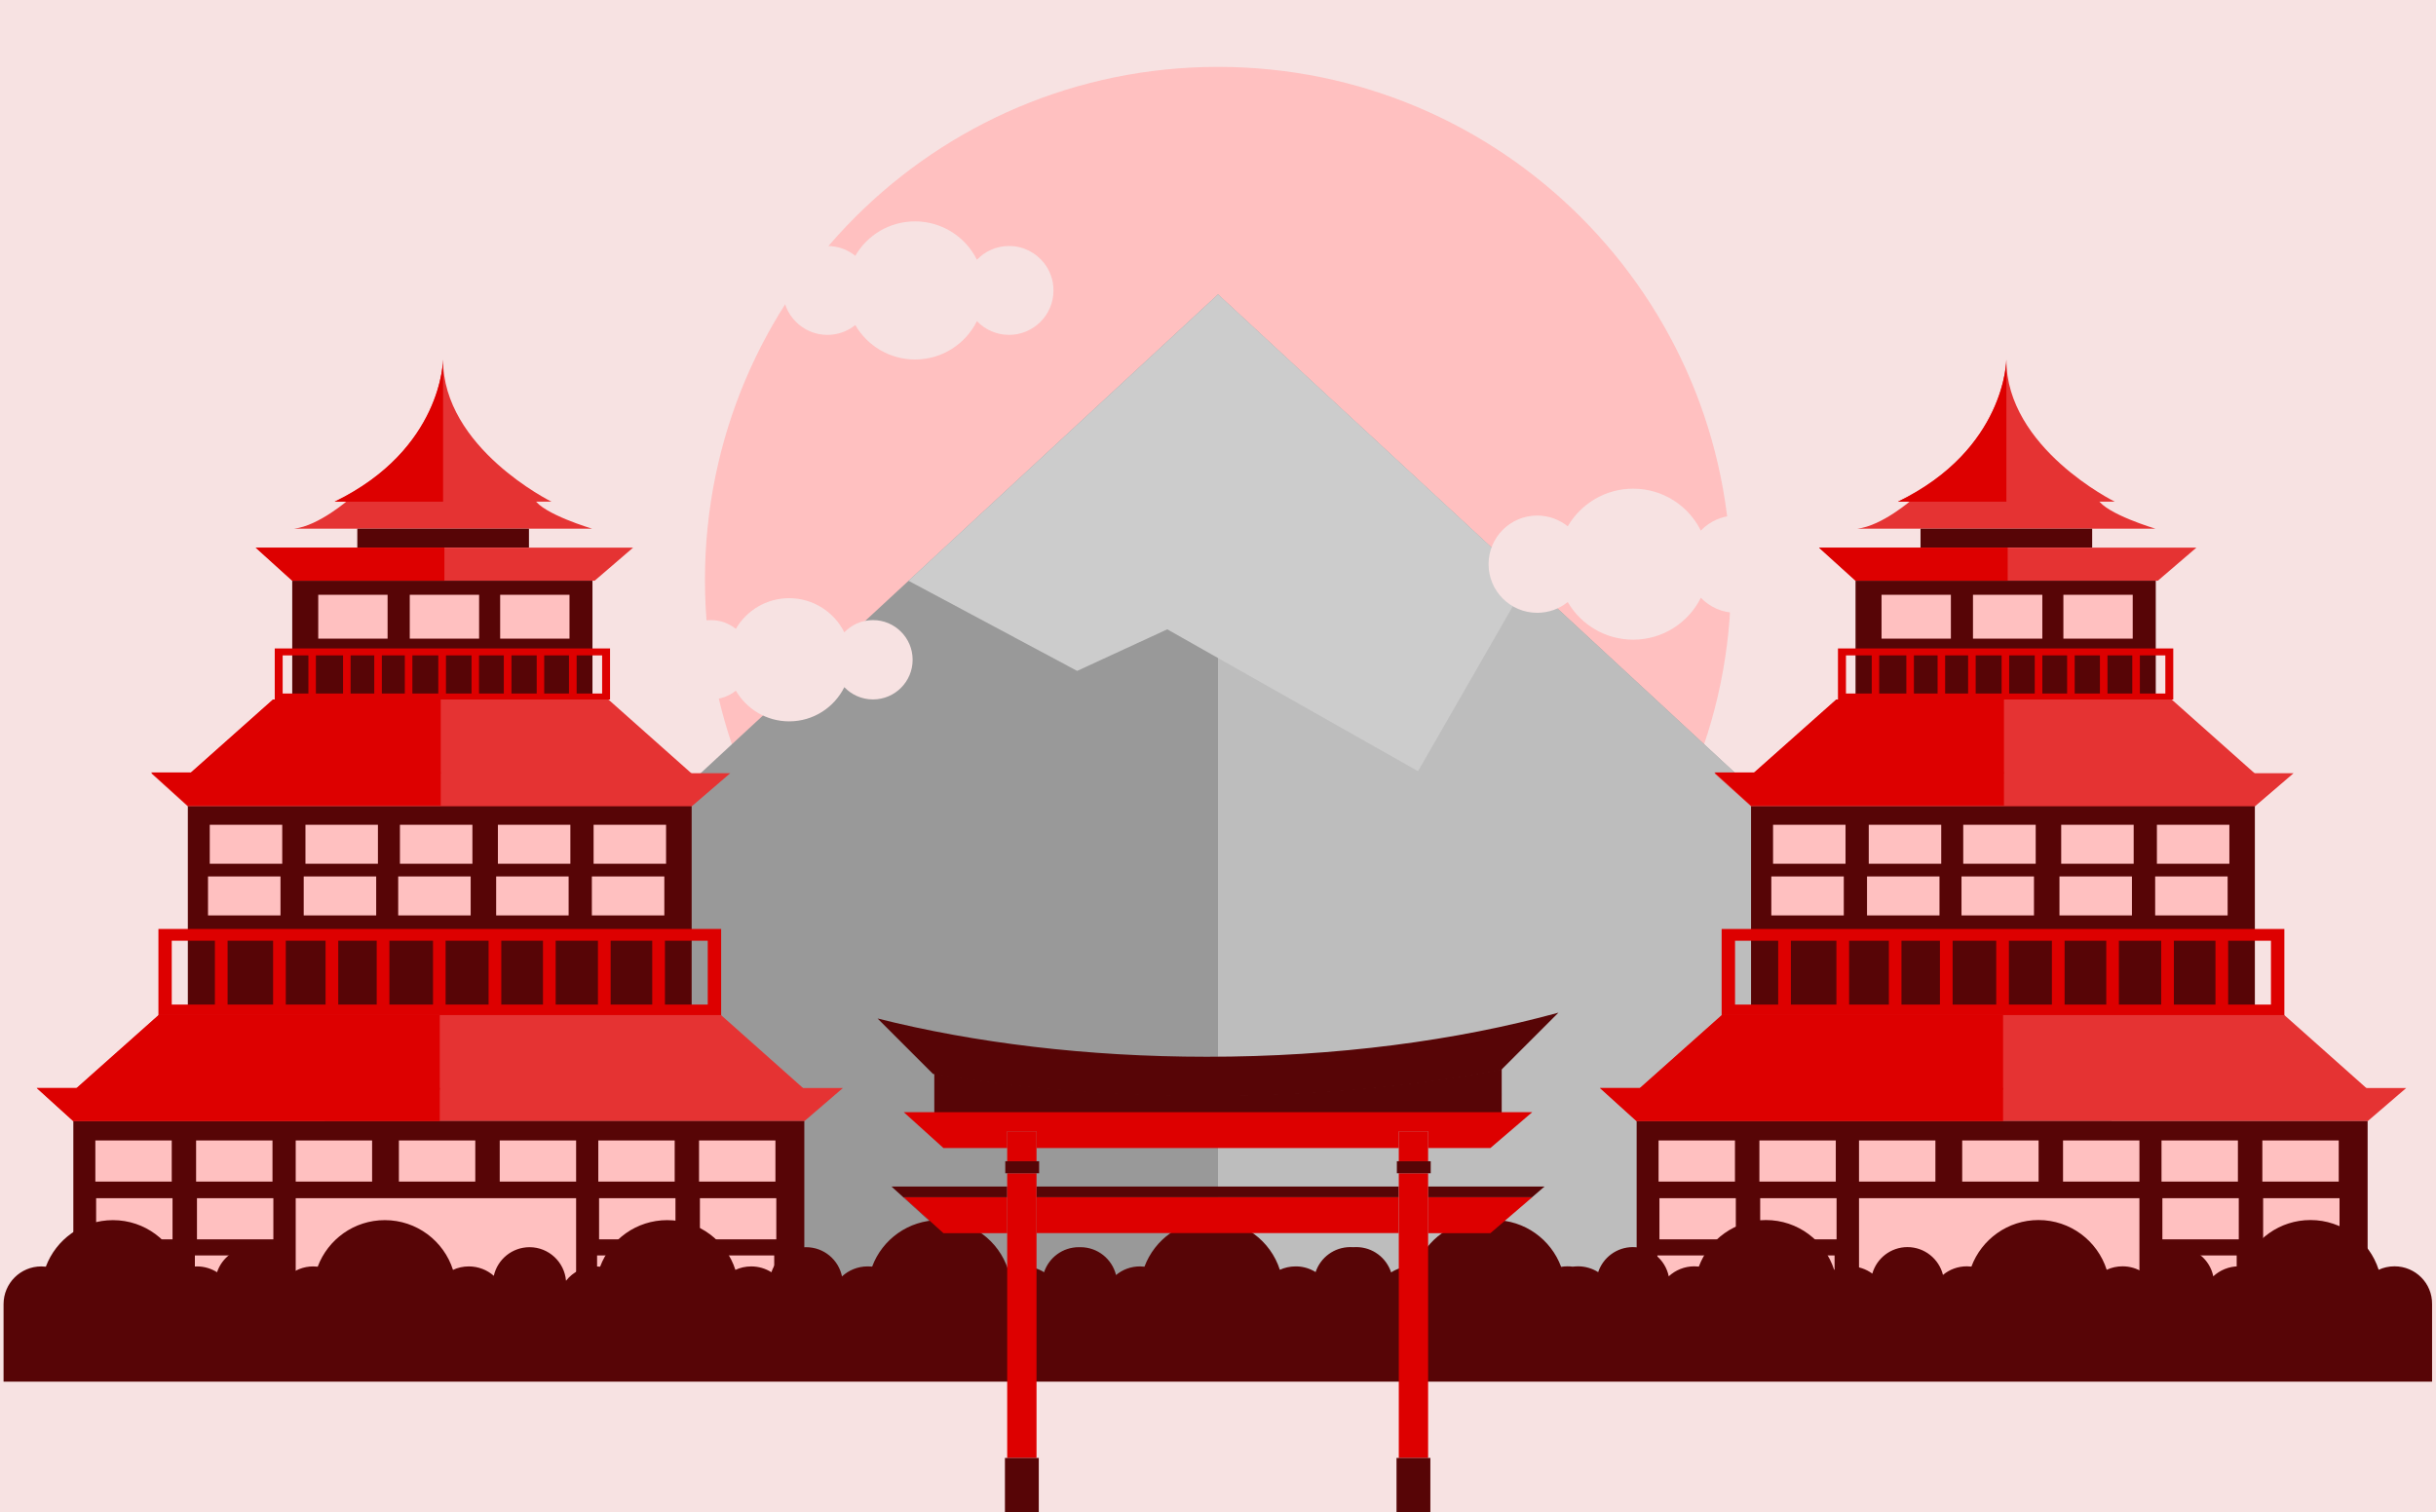 <?xml version="1.0" encoding="utf-8"?>
<!-- Generator: Adobe Illustrator 23.0.3, SVG Export Plug-In . SVG Version: 6.00 Build 0)  -->
<svg version="1.1" id="Calque_1" xmlns="http://www.w3.org/2000/svg" xmlns:xlink="http://www.w3.org/1999/xlink" x="0px" y="0px"
	 viewBox="0 0 2800 1738.58" style="enable-background:new 0 0 2800 1738.58;" xml:space="preserve">
<style type="text/css">
	.st0{fill:#F7E2E2;}
	.st1{fill:#FFC0C0;}
	.st2{fill:#999999;}
	.st3{fill:#BDBDBD;}
	.st4{fill:#CCCCCC;}
	.st5{fill:#E53333;}
	.st6{fill:#570506;}
	.st7{fill:#DD0000;}
	.st8{fill:none;}
</style>
<g id="Guides_For_Artboard">
</g>
<g id="Layer_2">
	<g id="Airport">
	</g>
	<g>
		<g>
			<rect y="-161.41" class="st0" width="2800" height="1960"/>
		</g>
		<g>
			<path class="st1" d="M1989.7,666.59c0,325.6-264,589.7-589.7,589.7s-589.7-264-589.7-589.7s264-589.7,589.7-589.7
				C1725.7,76.89,1989.7,340.89,1989.7,666.59z"/>
		</g>
		<g>
			<path class="st0" d="M1159.8,282.79c-14.5,0-27.6,6.1-36.9,15.8c-13-26.1-40-44.1-71.1-44.1c-29.4,0-55,15.9-68.7,39.6
				c-8.8-7.1-19.9-11.3-32.1-11.3c-28.2,0-51.1,22.9-51.1,51.1c0,28.2,22.9,51.1,51.1,51.1c12.1,0,23.3-4.2,32.1-11.3
				c13.7,23.7,39.4,39.6,68.7,39.6c31.2,0,58.1-17.9,71.1-44.1c9.3,9.7,22.4,15.8,36.9,15.8c28.2,0,51.1-22.9,51.1-51.1
				c0-12-4.1-23-11-31.7C1190.5,290.39,1176.1,282.79,1159.8,282.79z"/>
		</g>
		<g>
			<g>
				<polygon class="st2" points="2650,1495.39 150,1495.39 1400,338.49 				"/>
			</g>
			<g>
				<polygon class="st3" points="1400,338.49 2650,1495.39 1400,1495.39 				"/>
			</g>
			<g>
				<polygon class="st4" points="1755.7,667.69 1400,338.49 1044.3,667.69 1238.1,771.29 1341.7,723.49 1629.9,886.59 				"/>
			</g>
		</g>
		<g>
			<path class="st0" d="M1003.4,712.89c-13,0-24.6,5.4-32.9,14.1c-11.6-23.3-35.7-39.3-63.4-39.3c-26.2,0-49.1,14.2-61.3,35.3
				c-7.8-6.3-17.8-10.1-28.6-10.1c-25.2,0-45.6,20.4-45.6,45.6c0,25.2,20.4,45.6,45.6,45.6c10.8,0,20.8-3.8,28.6-10.1
				c12.3,21.1,35.1,35.3,61.3,35.3c27.8,0,51.8-16,63.4-39.3c8.3,8.7,20,14.1,32.9,14.1c25.2,0,45.6-20.4,45.6-45.6
				S1028.6,712.89,1003.4,712.89z"/>
		</g>
		<g>
			<g>
				<path class="st5" d="M2198.2,573.99c0,0-34.9,30.7-63.4,33.8h342.7c0,0-56.8-16.9-66.3-33.8H2198.2z"/>
			</g>
			<g>
				<path class="st5" d="M2181.6,576.69h249.1c0,0-124.6-61.4-124.6-163.3C2306.2,413.39,2305.6,516.39,2181.6,576.69z"/>
			</g>
			<g>
				<rect x="2207.5" y="607.79" class="st6" width="197.3" height="21.8"/>
			</g>
			<g>
				<polygon class="st5" points="2480.3,667.59 2132.8,667.59 2090.8,629.59 2524.6,629.59 				"/>
			</g>
			<g>
				<rect x="2132.8" y="667.59" class="st6" width="345.1" height="133.1"/>
			</g>
			<g>
				<rect x="2162.7" y="683.79" class="st1" width="79.7" height="50.4"/>
			</g>
			<g>
				<rect x="2267.8" y="683.79" class="st1" width="79.7" height="50.4"/>
			</g>
			<g>
				<rect x="2371.7" y="683.79" class="st1" width="79.7" height="50.4"/>
			</g>
			<g>
				<path class="st7" d="M2112.6,745.49v58.7H2498v-58.7H2112.6z M2199.9,753.49h27.2v43.8h-27.2V753.49z M2191.2,797.29H2160v-43.8
					h31.2V797.29z M2235.8,753.49h26.4v43.8h-26.4V753.49z M2270.9,753.49h29.8v43.8h-29.8V753.49z M2309.4,753.49h29.4v43.8h-29.4
					V753.49z M2347.5,753.49h28.5v43.8h-28.5V753.49z M2384.7,753.49h29v43.8h-29V753.49z M2422.4,753.49h28.5v43.8h-28.5V753.49z
					 M2121.8,753.49h29.6v43.8h-29.6V753.49z M2488.9,797.29h-29.3v-43.8h29.3V797.29z"/>
			</g>
			<g>
				<polygon class="st5" points="2592.4,889.79 2014.4,889.79 2110.7,804.19 2496.2,804.19 				"/>
			</g>
			<g>
				<polygon class="st7" points="2303.4,804.19 2110.7,804.19 2014.4,889.79 2303.4,889.79 				"/>
			</g>
			<g>
				<rect x="2012.7" y="920.19" class="st6" width="579.1" height="241.4"/>
			</g>
			<g>
				<polygon class="st5" points="2592,926.89 2012.6,926.89 1970.6,888.89 2636.3,888.89 				"/>
			</g>
			<g>
				<polygon class="st7" points="2303.4,887.99 1970.6,887.99 2012.6,925.99 2303.4,925.99 				"/>
			</g>
			<g>
				<path class="st7" d="M1978.9,1067.99v102.8h646.8v-102.8H1978.9z M2125.4,1081.49h45.7v73.4h-45.7V1081.49z M2110.8,1154.89
					h-52.3v-73.4h52.3V1154.89z M2185.6,1081.49h44.2v73.4h-44.2V1081.49z M2244.4,1081.49h50.1v73.4h-50.1V1081.49z
					 M2309.1,1081.49h49.4v73.4h-49.4V1081.49z M2373.1,1081.49h47.9v73.4h-47.9V1081.49z M2435.5,1081.49h48.6v73.4h-48.6V1081.49z
					 M2498.7,1081.49h47.8v73.4h-47.8V1081.49z M1994.3,1081.49h49.6v73.4h-49.6V1081.49z M2610.3,1154.89h-49.2v-73.4h49.2V1154.89
					z"/>
			</g>
			<g>
				<rect x="2038" y="948.19" class="st1" width="83.3" height="44.8"/>
			</g>
			<g>
				<rect x="2148" y="948.19" class="st1" width="83.3" height="44.8"/>
			</g>
			<g>
				<rect x="2256.6" y="948.19" class="st1" width="83.3" height="44.8"/>
			</g>
			<g>
				<rect x="2369.2" y="948.19" class="st1" width="83.3" height="44.8"/>
			</g>
			<g>
				<rect x="2479.2" y="948.19" class="st1" width="83.3" height="44.8"/>
			</g>
			<g>
				<rect x="2036" y="1007.59" class="st1" width="83.3" height="44.8"/>
			</g>
			<g>
				<rect x="2146" y="1007.59" class="st1" width="83.3" height="44.8"/>
			</g>
			<g>
				<rect x="2254.6" y="1007.59" class="st1" width="83.3" height="44.8"/>
			</g>
			<g>
				<rect x="2367.2" y="1007.59" class="st1" width="83.3" height="44.8"/>
			</g>
			<g>
				<rect x="2477.2" y="1007.59" class="st1" width="83.3" height="44.8"/>
			</g>
			<g>
				<polygon class="st5" points="2722,1252.69 1882.9,1252.69 1979.1,1166.99 2625.7,1166.99 				"/>
			</g>
			<g>
				<polygon class="st5" points="2721.6,1288.79 1881,1288.79 1839,1250.79 2765.8,1250.79 				"/>
			</g>
			<g>
				<rect x="1881.2" y="1288.79" class="st6" width="840.2" height="233.7"/>
			</g>
			<g>
				<rect x="1906.4" y="1311.09" class="st1" width="87.8" height="47.3"/>
			</g>
			<g>
				<rect x="2022.3" y="1311.09" class="st1" width="87.8" height="47.3"/>
			</g>
			<g>
				<rect x="2136.8" y="1311.09" class="st1" width="87.8" height="47.3"/>
			</g>
			<g>
				<rect x="2255.4" y="1311.09" class="st1" width="87.8" height="47.3"/>
			</g>
			<g>
				<rect x="2371.3" y="1311.09" class="st1" width="87.8" height="47.3"/>
			</g>
			<g>
				<rect x="2484.5" y="1311.09" class="st1" width="87.8" height="47.3"/>
			</g>
			<g>
				<rect x="2600.4" y="1311.09" class="st1" width="87.8" height="47.3"/>
			</g>
			<g>
				<rect x="1907.4" y="1377.49" class="st1" width="87.8" height="47.3"/>
			</g>
			<g>
				<rect x="2023.2" y="1377.49" class="st1" width="87.8" height="47.3"/>
			</g>
			<g>
				<rect x="2485.5" y="1377.49" class="st1" width="87.8" height="47.3"/>
			</g>
			<g>
				<rect x="2601.3" y="1377.49" class="st1" width="87.8" height="47.3"/>
			</g>
			<g>
				<rect x="2136.8" y="1377.49" class="st1" width="322.3" height="113.1"/>
			</g>
			<g>
				<rect x="1905" y="1443.29" class="st1" width="87.8" height="47.3"/>
			</g>
			<g>
				<rect x="2020.9" y="1443.29" class="st1" width="87.8" height="47.3"/>
			</g>
			<g>
				<rect x="2483.1" y="1443.29" class="st1" width="87.8" height="47.3"/>
			</g>
			<g>
				<rect x="2599" y="1443.29" class="st1" width="87.8" height="47.3"/>
			</g>
			<g>
				<path class="st7" d="M2306.2,413.39c0,0-0.6,103-124.5,163.3h124.5V413.39z"/>
			</g>
			<g>
				<polygon class="st7" points="2307.7,629.59 2090.8,629.59 2132.8,667.59 2307.7,667.59 				"/>
			</g>
			<g>
				<polygon class="st7" points="2302.4,1166.99 1979.1,1166.99 1882.9,1252.69 2302.4,1252.69 				"/>
			</g>
			<g>
				<polygon class="st7" points="2302.4,1250.79 1839,1250.79 1881,1288.79 2302.4,1288.79 				"/>
			</g>
		</g>
		<g>
			<g>
				<path class="st5" d="M401.3,573.99c0,0-34.9,30.7-63.4,33.8h342.7c0,0-56.8-16.9-66.3-33.8H401.3z"/>
			</g>
			<g>
				<path class="st5" d="M384.7,576.69h249.1c0,0-124.6-61.4-124.6-163.3C509.3,413.39,508.7,516.39,384.7,576.69z"/>
			</g>
			<g>
				<rect x="410.7" y="607.79" class="st6" width="197.3" height="21.8"/>
			</g>
			<g>
				<polygon class="st5" points="683.5,667.59 335.9,667.59 293.9,629.59 727.7,629.59 				"/>
			</g>
			<g>
				<rect x="335.9" y="667.59" class="st6" width="345.1" height="133.1"/>
			</g>
			<g>
				<rect x="365.8" y="683.79" class="st1" width="79.7" height="50.4"/>
			</g>
			<g>
				<rect x="471" y="683.79" class="st1" width="79.7" height="50.4"/>
			</g>
			<g>
				<rect x="574.9" y="683.79" class="st1" width="79.7" height="50.4"/>
			</g>
			<g>
				<path class="st7" d="M315.8,745.49v58.7h385.4v-58.7H315.8z M403,753.49h27.2v43.8H403V753.49z M394.3,797.29h-31.2v-43.8h31.2
					V797.29z M438.9,753.49h26.4v43.8h-26.4V753.49z M474,753.49h29.8v43.8H474V753.49z M512.5,753.49H542v43.8h-29.4v-43.8H512.5z
					 M550.6,753.49h28.5v43.8h-28.5V753.49z M587.9,753.49h29v43.8h-29V753.49z M625.5,753.49H654v43.8h-28.5V753.49z M324.9,753.49
					h29.6v43.8h-29.6V753.49z M692.1,797.29h-29.3v-43.8h29.3V797.29z"/>
			</g>
			<g>
				<polygon class="st5" points="795.6,889.79 217.6,889.79 313.8,804.19 699.3,804.19 				"/>
			</g>
			<g>
				<polygon class="st7" points="506.6,804.19 313.8,804.19 217.6,889.79 506.6,889.79 				"/>
			</g>
			<g>
				<rect x="215.9" y="920.19" class="st6" width="579.1" height="241.4"/>
			</g>
			<g>
				<polygon class="st5" points="795.2,926.89 215.7,926.89 173.7,888.89 839.4,888.89 				"/>
			</g>
			<g>
				<polygon class="st7" points="506.6,887.99 173.7,887.99 215.7,925.99 506.6,925.99 				"/>
			</g>
			<g>
				<path class="st7" d="M182.1,1067.99v102.8h646.8v-102.8H182.1z M328.5,1081.49h45.7v73.4h-45.7V1081.49z M313.9,1154.89h-52.3
					v-73.4h52.3V1154.89z M388.8,1081.49H433v73.4h-44.2V1081.49z M447.6,1081.49h50.1v73.4h-50.1V1081.49z M512.2,1081.49h49.4
					v73.4h-49.4V1081.49z M576.2,1081.49h47.9v73.4h-47.9V1081.49z M638.7,1081.49h48.6v73.4h-48.6V1081.49z M701.9,1081.49h47.8
					v73.4h-47.8V1081.49z M197.4,1081.49H247v73.4h-49.6V1081.49z M813.5,1154.89h-49.2v-73.4h49.2V1154.89z"/>
			</g>
			<g>
				<rect x="241.1" y="948.19" class="st1" width="83.3" height="44.8"/>
			</g>
			<g>
				<rect x="351.1" y="948.19" class="st1" width="83.3" height="44.8"/>
			</g>
			<g>
				<rect x="459.7" y="948.19" class="st1" width="83.3" height="44.8"/>
			</g>
			<g>
				<rect x="572.3" y="948.19" class="st1" width="83.3" height="44.8"/>
			</g>
			<g>
				<rect x="682.3" y="948.19" class="st1" width="83.3" height="44.8"/>
			</g>
			<g>
				<rect x="239.1" y="1007.59" class="st1" width="83.3" height="44.8"/>
			</g>
			<g>
				<rect x="349.1" y="1007.59" class="st1" width="83.3" height="44.8"/>
			</g>
			<g>
				<rect x="457.7" y="1007.59" class="st1" width="83.3" height="44.8"/>
			</g>
			<g>
				<rect x="570.3" y="1007.59" class="st1" width="83.3" height="44.8"/>
			</g>
			<g>
				<rect x="680.3" y="1007.59" class="st1" width="83.3" height="44.8"/>
			</g>
			<g>
				<polygon class="st5" points="925.1,1252.69 86,1252.69 182.3,1166.99 828.8,1166.99 				"/>
			</g>
			<g>
				<polygon class="st5" points="924.7,1288.79 84.1,1288.79 42.2,1250.79 968.9,1250.79 				"/>
			</g>
			<g>
				<rect x="84.3" y="1288.79" class="st6" width="840.2" height="233.7"/>
			</g>
			<g>
				<rect x="109.6" y="1311.09" class="st1" width="87.8" height="47.3"/>
			</g>
			<g>
				<rect x="225.4" y="1311.09" class="st1" width="87.8" height="47.3"/>
			</g>
			<g>
				<rect x="339.9" y="1311.09" class="st1" width="87.8" height="47.3"/>
			</g>
			<g>
				<rect x="458.5" y="1311.09" class="st1" width="87.8" height="47.3"/>
			</g>
			<g>
				<rect x="574.4" y="1311.09" class="st1" width="87.8" height="47.3"/>
			</g>
			<g>
				<rect x="687.7" y="1311.09" class="st1" width="87.8" height="47.3"/>
			</g>
			<g>
				<rect x="803.5" y="1311.09" class="st1" width="87.8" height="47.3"/>
			</g>
			<g>
				<rect x="110.5" y="1377.49" class="st1" width="87.8" height="47.3"/>
			</g>
			<g>
				<rect x="226.4" y="1377.49" class="st1" width="87.8" height="47.3"/>
			</g>
			<g>
				<rect x="688.6" y="1377.49" class="st1" width="87.8" height="47.3"/>
			</g>
			<g>
				<rect x="804.5" y="1377.49" class="st1" width="87.8" height="47.3"/>
			</g>
			<g>
				<rect x="339.9" y="1377.49" class="st1" width="322.3" height="113.1"/>
			</g>
			<g>
				<rect x="108.2" y="1443.29" class="st1" width="87.8" height="47.3"/>
			</g>
			<g>
				<rect x="224" y="1443.29" class="st1" width="87.8" height="47.3"/>
			</g>
			<g>
				<rect x="686.3" y="1443.29" class="st1" width="87.8" height="47.3"/>
			</g>
			<g>
				<rect x="802.1" y="1443.29" class="st1" width="87.8" height="47.3"/>
			</g>
			<g>
				<path class="st7" d="M509.3,413.39c0,0-0.6,103-124.5,163.3h124.5V413.39z"/>
			</g>
			<g>
				<polygon class="st7" points="510.8,629.59 293.9,629.59 335.9,667.59 510.8,667.59 				"/>
			</g>
			<g>
				<polygon class="st7" points="505.5,1166.99 182.3,1166.99 86,1252.69 505.5,1252.69 				"/>
			</g>
			<g>
				<polygon class="st7" points="505.5,1250.79 42.2,1250.79 84.1,1288.79 505.5,1288.79 				"/>
			</g>
		</g>
		<g>
			<path class="st6" d="M2752.3,1455.79c-6.5,0-12.7,1.4-18.2,4c-10.6-33.2-41.7-57.2-78.4-57.2c-35.3,0-65.4,22.2-77.1,53.5
				c-1.7-0.2-3.4-0.3-5.2-0.3c-11.3,0-21.7,4.4-29.4,11.5c-3.9-19.2-20.9-33.6-41.2-33.6c-18.6,0-34.4,12.1-39.9,28.8
				c-6.7-4.2-14.6-6.7-23.2-6.7c-6.5,0-12.7,1.4-18.2,4c-10.6-33.2-41.7-57.2-78.4-57.2c-35.3,0-65.4,22.2-77.1,53.5
				c-1.7-0.2-3.4-0.3-5.2-0.3c-10.5,0-20.1,3.7-27.5,9.9c-4.5-18.3-21.1-32-40.8-32c-19.2,0-35.4,12.9-40.4,30.5
				c-7.2-5.3-16.1-8.4-25.7-8.4c-6.5,0-12.7,1.4-18.2,4c-10.6-33.2-41.7-57.2-78.4-57.2c-35.3,0-65.4,22.2-77.1,53.5
				c-1.7-0.2-3.4-0.3-5.2-0.3c-11.3,0-21.7,4.4-29.4,11.5c-3.9-19.2-20.9-33.6-41.2-33.6c-18.6,0-34.4,12.1-39.9,28.8
				c-6.7-4.2-14.6-6.7-23.2-6.7c-2.1,0-4.1,0.2-6.1,0.4c-2-0.3-4.1-0.4-6.1-0.4c-2.4,0-4.8,0.2-7.2,0.6
				c-11.6-31.4-41.8-53.8-77.2-53.8c-2.1,0-4.1,0.1-6.1,0.2c-2-0.1-4-0.2-6.1-0.2c-35.3,0-65.4,22.2-77.1,53.5
				c-1.7-0.2-3.4-0.3-5.2-0.3c-8.7,0-16.9,2.6-23.7,7c-5.5-16.9-21.3-29.1-40-29.1c-1.2,0-2.3,0.1-3.5,0.1c-1.1-0.1-2.3-0.1-3.4-0.1
				c-18.6,0-34.3,12-39.9,28.7c-6.3-3.9-13.6-6.3-21.5-6.5c-0.2,0-0.4,0-0.6,0c-0.3,0-0.5,0-0.8,0h-0.1h-0.1c-6.4,0-12.5,1.4-18,3.9
				c-10.6-33.1-41.7-57.1-78.3-57.1h-0.1h-0.1c-35.3,0-65.4,22.2-77.1,53.5c-1.6-0.2-3.3-0.3-5-0.3h-0.1h-0.1
				c-10.5,0-20,3.7-27.5,9.9c-4.5-18.3-21.1-32-40.8-32c-0.3,0-0.7,0-1,0s-0.6,0-1,0c-18.6,0-34.4,12.1-39.9,28.8
				c-6.7-4.2-14.6-6.7-23.1-6.7c-0.2,0-0.3,0-0.4,0c-0.2,0-0.4,0-0.6,0c-6.1,0-12,1.3-17.3,3.6c-10.7-33-41.7-56.8-78.2-56.8
				c-0.2,0-0.4,0-0.5,0c-0.2,0-0.3,0-0.5,0c-35.3,0-65.4,22.2-77,53.4c-1.4-0.1-2.8-0.2-4.2-0.2c-0.2,0-0.4,0-0.6,0
				c-0.2,0-0.3,0-0.5,0c-11.3,0-21.7,4.4-29.4,11.5c-3.9-19.2-20.9-33.6-41.2-33.6c-18.6,0-34.4,12.1-39.9,28.8
				c-6.7-4.2-14.6-6.7-23.2-6.7c-6.5,0-12.7,1.4-18.2,4c-10.6-33.2-41.7-57.2-78.4-57.2c-35.3,0-65.4,22.2-77.1,53.5
				c-1.7-0.2-3.4-0.3-5.2-0.3c-13.8,0-26.1,6.4-34,16.5c-1.8-21.6-19.9-38.6-41.9-38.6c-20.1,0-36.9,14.1-41.1,32.9
				c-7.6-6.7-17.7-10.8-28.7-10.8c-6.5,0-12.7,1.4-18.2,4c-10.6-33.2-41.7-57.2-78.4-57.2c-35.3,0-65.4,22.2-77.1,53.5
				c-1.7-0.2-3.4-0.3-5.2-0.3c-11.3,0-21.7,4.4-29.4,11.5c-3.9-19.2-20.9-33.6-41.2-33.6c-18.6,0-34.4,12.1-39.9,28.8
				c-6.7-4.2-14.6-6.7-23.1-6.7c-6.5,0-12.7,1.4-18.2,4c-10.6-33.2-41.7-57.2-78.4-57.2c-35.3,0-65.4,22.2-77.1,53.5
				c-1.7-0.2-3.4-0.3-5.2-0.3c-24,0-43.4,19.4-43.4,43.4v89.1h950.5H1845h950.5v-89.1C2795.8,1475.19,2776.3,1455.79,2752.3,1455.79
				z"/>
		</g>
		<g>
			<g>
				<polygon class="st8" points="1605.6,1334.99 1607.8,1334.99 1607.8,1319.79 1191.4,1319.79 1191.4,1334.99 1194.4,1334.99 
					1194.4,1348.79 1191.4,1348.79 1191.4,1364.09 1607.8,1364.09 1607.8,1348.79 1605.6,1348.79 				"/>
			</g>
			<g>
				<polygon class="st6" points="1157.7,1376.39 1157.7,1364.09 1024.7,1364.09 1070.3,1405.39 1070.8,1405.39 1038.8,1376.39 				
					"/>
			</g>
			<g>
				<rect x="1191.4" y="1364.09" class="st6" width="416.3" height="12.3"/>
			</g>
			<g>
				<polygon class="st6" points="1641.5,1364.09 1641.5,1376.39 1761,1376.39 1775.3,1364.09 				"/>
			</g>
			<g>
				<path class="st6" d="M1726.1,1228.59l-1.1,1.1c-103.7,19.2-217.9,29.8-337.8,29.8c-110.6,0-216.2-9-313.3-25.5v49.6h652.2
					L1726.1,1228.59L1726.1,1228.59z"/>
			</g>
			<g>
				<polygon class="st7" points="1191.4,1300.59 1191.4,1319.79 1607.8,1319.79 1607.8,1300.59 1641.5,1300.59 1641.5,1319.79 
					1713.1,1319.79 1761.2,1278.59 1726.1,1278.59 1073.9,1278.59 1038.8,1278.59 1084.4,1319.79 1157.7,1319.79 1157.7,1300.59 
									"/>
			</g>
			<g>
				<polygon class="st7" points="1157.7,1376.39 1038.8,1376.39 1070.8,1405.39 1084.4,1417.69 1157.7,1417.69 				"/>
			</g>
			<g>
				<rect x="1191.4" y="1376.39" class="st7" width="416.3" height="41.2"/>
			</g>
			<g>
				<polygon class="st7" points="1641.5,1417.69 1713.1,1417.69 1761.2,1376.39 1761,1376.39 1641.5,1376.39 				"/>
			</g>
			<g>
				<polygon class="st7" points="1191.4,1319.79 1191.4,1300.59 1157.7,1300.59 1157.7,1319.79 1157.7,1334.99 1191.4,1334.99 				
					"/>
			</g>
			<g>
				<polygon class="st7" points="1191.4,1376.39 1191.4,1364.09 1191.4,1348.79 1157.7,1348.79 1157.7,1364.09 1157.7,1376.39 
					1157.7,1417.69 1157.7,1676.09 1191.4,1676.09 1191.4,1417.69 				"/>
			</g>
			<g>
				<polygon class="st7" points="1607.8,1300.59 1607.8,1319.79 1607.8,1334.99 1641.5,1334.99 1641.5,1319.79 1641.5,1300.59 				
					"/>
			</g>
			<g>
				<polygon class="st7" points="1641.5,1376.39 1641.5,1364.09 1641.5,1348.79 1607.8,1348.79 1607.8,1364.09 1607.8,1376.39 
					1607.8,1417.69 1607.8,1676.09 1641.5,1676.09 1641.5,1417.69 				"/>
			</g>
			<g>
				<path class="st6" d="M1725,1230.49l1.1-1.1l65.2-65.2c-116.8,32.1-255.4,50.7-404.1,50.7c-138,0-267.3-16-378.5-44l63.7,63.7
					c0.5,0.1,1,0.2,1.5,0.3c97.1,16.4,202.7,25.5,313.3,25.5C1507.1,1260.29,1621.3,1249.69,1725,1230.49z"/>
			</g>
			<g>
				<polygon class="st6" points="1605.2,1676.09 1605.2,1754.69 1644.1,1754.69 1644.1,1676.09 1641.5,1676.09 1607.8,1676.09 				
					"/>
			</g>
			<g>
				<polygon class="st6" points="1155.1,1676.09 1155.1,1754.69 1194,1754.69 1194,1676.09 1191.4,1676.09 1157.7,1676.09 				"/>
			</g>
			<g>
				<polygon class="st6" points="1605.6,1334.99 1605.6,1348.79 1607.8,1348.79 1641.5,1348.79 1644.5,1348.79 1644.5,1334.99 
					1641.5,1334.99 1607.8,1334.99 				"/>
			</g>
			<g>
				<polygon class="st6" points="1194.4,1348.79 1194.4,1334.99 1191.4,1334.99 1157.7,1334.99 1155.5,1334.99 1155.5,1348.79 
					1157.7,1348.79 1191.4,1348.79 				"/>
			</g>
		</g>
		<g>
			<path class="st0" d="M1995.4,592.69c-15.9,0-30.2,6.6-40.4,17.3c-14.2-28.6-43.7-48.2-77.8-48.2c-32.1,0-60.1,17.4-75.2,43.3
				c-9.6-7.7-21.8-12.4-35.1-12.4c-30.9,0-55.9,25-55.9,55.9s25,55.9,55.9,55.9c13.3,0,25.5-4.6,35.1-12.4
				c15,25.9,43.1,43.3,75.2,43.3c34.1,0,63.6-19.6,77.8-48.2c10.2,10.6,24.5,17.3,40.4,17.3c30.9,0,55.9-25,55.9-55.9
				C2051.3,617.69,2026.3,592.69,1995.4,592.69z"/>
		</g>
		<g>
			<line class="st8" x1="736.1" y1="1754.69" x2="2103.9" y2="1754.69"/>
			<path class="st6" d="M2103.9,1760.29H736.1c-3.1,0-5.7-2.5-5.7-5.7s2.5-5.7,5.7-5.7h1367.8c3.1,0,5.7,2.5,5.7,5.7
				S2107,1760.29,2103.9,1760.29z"/>
		</g>
	</g>
</g>
</svg>
